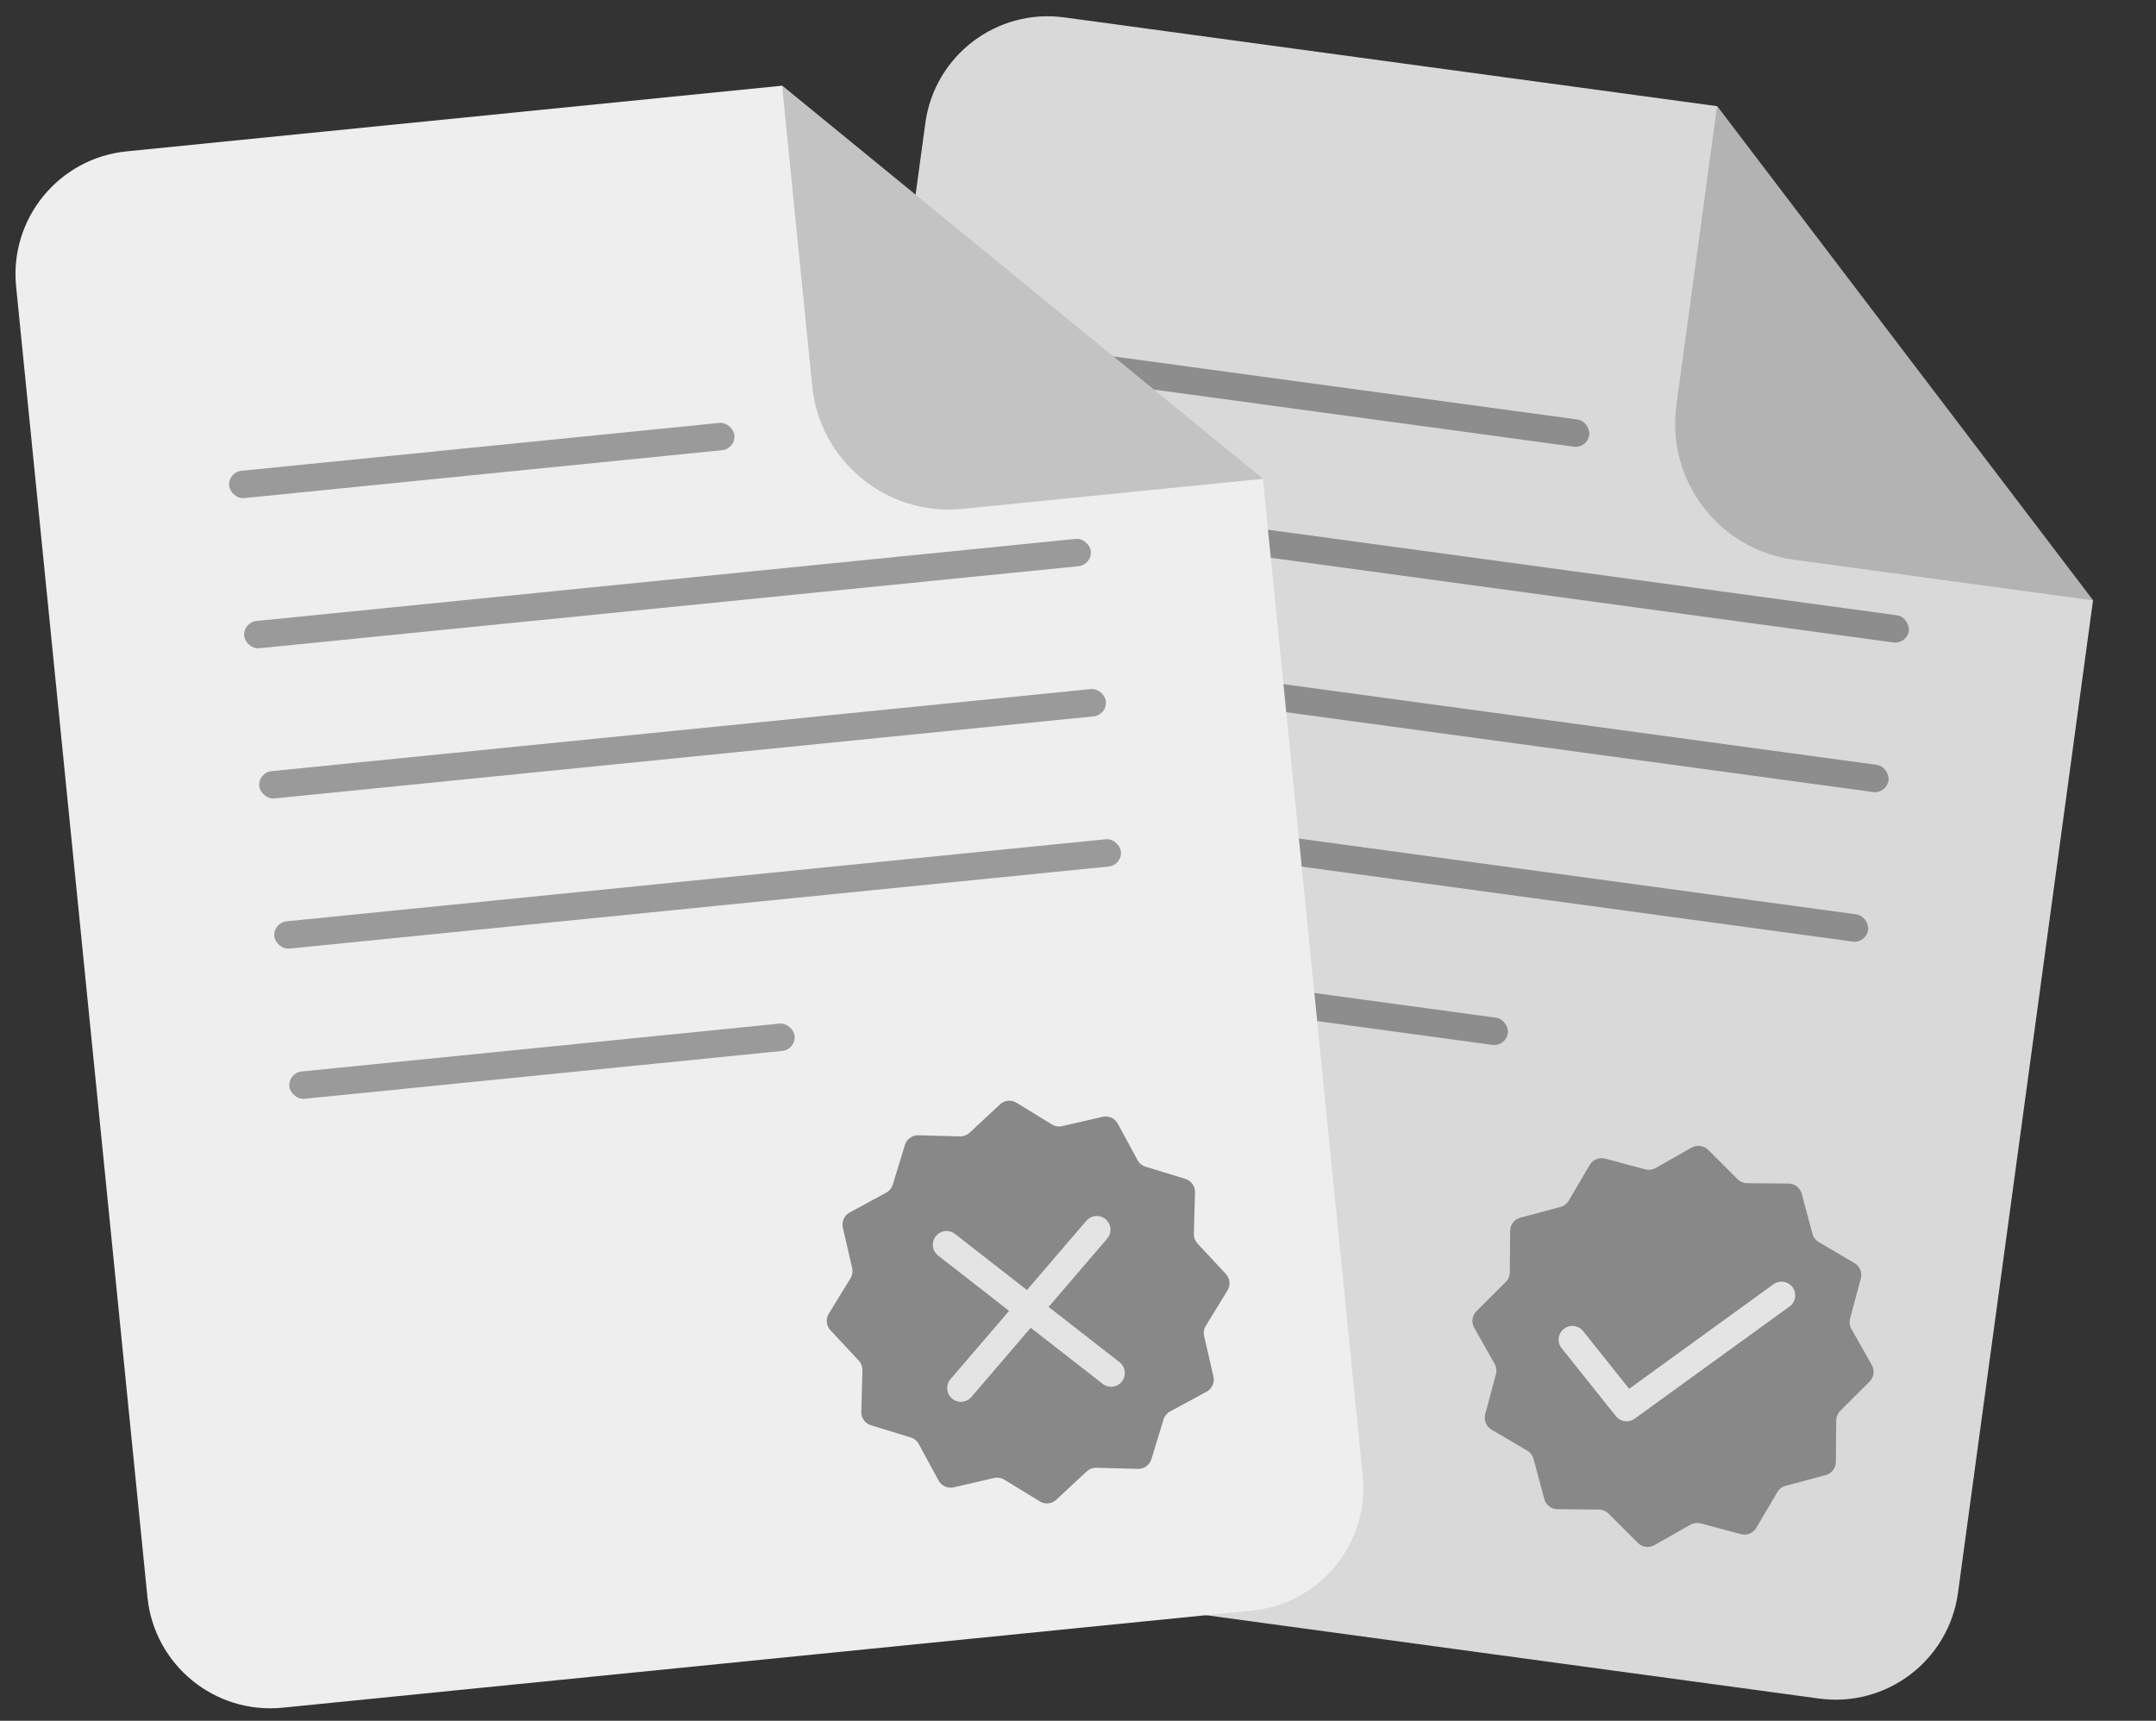 <svg width="233" height="186" viewBox="0 0 233 186" fill="none" xmlns="http://www.w3.org/2000/svg">
<rect x="0" y="0" width="233" height="186" fill="#333333" stroke="none"/>
<path fill-rule="evenodd" clip-rule="evenodd" d="M185.578 11.477L115.026 1.881C107.721 0.887 100.994 6.003 100.001 13.308L80.812 154.384C79.818 161.689 84.934 168.416 92.239 169.409L196.576 183.601C203.881 184.595 210.608 179.479 211.601 172.174L226.195 64.883L185.578 11.477Z" fill="#D9D9D9"/>
<path fill-rule="evenodd" clip-rule="evenodd" d="M185.579 11.478L185.564 11.476L181.167 43.806C180.063 51.922 185.747 59.396 193.864 60.5L226.194 64.897L226.196 64.883L185.579 11.478Z" fill="#1C1C1C" fill-opacity="0.2"/>
<rect x="117.578" y="38.149" width="54.874" height="2.966" rx="1.483" transform="rotate(7.746 117.578 38.149)" fill="#1C1C1C" fill-opacity="0.4"/>
<rect x="108.781" y="102.811" width="54.874" height="2.966" rx="1.483" transform="rotate(7.746 108.781 102.811)" fill="#1C1C1C" fill-opacity="0.4"/>
<rect x="115.379" y="54.315" width="91.951" height="2.966" rx="1.483" transform="rotate(7.746 115.379 54.315)" fill="#1C1C1C" fill-opacity="0.4"/>
<rect x="113.181" y="70.48" width="91.951" height="2.966" rx="1.483" transform="rotate(7.746 113.181 70.48)" fill="#1C1C1C" fill-opacity="0.4"/>
<rect x="110.979" y="86.644" width="91.951" height="2.966" rx="1.483" transform="rotate(7.746 110.979 86.644)" fill="#1C1C1C" fill-opacity="0.4"/>
<path d="M182.819 124.046C183.399 123.718 184.127 123.817 184.599 124.288L187.771 127.461C188.046 127.736 188.418 127.892 188.807 127.895L193.293 127.933C193.959 127.939 194.54 128.389 194.713 129.033L195.874 133.366C195.974 133.742 196.219 134.063 196.554 134.26L200.42 136.536C200.994 136.875 201.272 137.554 201.1 138.198L199.938 142.532C199.838 142.907 199.889 143.308 200.08 143.646L202.29 147.55C202.619 148.13 202.52 148.858 202.048 149.33L198.876 152.502C198.601 152.777 198.445 153.149 198.441 153.538L198.403 158.024C198.397 158.69 197.948 159.271 197.304 159.444L192.97 160.605C192.595 160.705 192.274 160.95 192.076 161.285L189.8 165.151C189.462 165.725 188.782 166.003 188.138 165.831L183.805 164.669C183.429 164.569 183.029 164.62 182.69 164.811L178.786 167.021C178.206 167.35 177.478 167.251 177.007 166.779L173.835 163.607C173.56 163.332 173.188 163.176 172.799 163.172L168.313 163.134C167.646 163.128 167.065 162.679 166.893 162.035L165.732 157.701C165.631 157.326 165.387 157.005 165.052 156.807L161.186 154.531C160.611 154.193 160.333 153.513 160.506 152.869L161.667 148.536C161.768 148.16 161.717 147.76 161.525 147.421L159.315 143.517C158.987 142.937 159.086 142.209 159.557 141.738L162.73 138.566C163.005 138.291 163.161 137.919 163.164 137.53L163.202 133.044C163.208 132.377 163.658 131.796 164.302 131.624L168.635 130.463C169.011 130.362 169.332 130.118 169.529 129.783L171.805 125.917C172.144 125.342 172.823 125.064 173.467 125.237L177.801 126.398C178.176 126.499 178.577 126.448 178.915 126.256L182.819 124.046Z" fill="#888888"/>
<path d="M192.529 140.021L175.787 152.149L169.926 144.804" stroke="#E4E4E4" stroke-width="2.966" stroke-linecap="round" stroke-linejoin="round"/>
<path fill-rule="evenodd" clip-rule="evenodd" d="M84.538 9.261L13.691 16.359C6.356 17.094 1.006 23.636 1.741 30.971L15.934 172.637C16.668 179.972 23.21 185.323 30.545 184.588L135.319 174.091C142.654 173.356 148.005 166.814 147.27 159.479L136.476 51.74L84.538 9.261Z" fill="#EEEEEE"/>
<path fill-rule="evenodd" clip-rule="evenodd" d="M84.538 9.261L84.523 9.263L87.776 41.728C88.592 49.878 95.861 55.823 104.011 55.006L136.476 51.754L136.475 51.74L84.538 9.261Z" fill="#1C1C1C" fill-opacity="0.2"/>
<rect x="24.617" y="51.036" width="54.874" height="2.966" rx="1.483" transform="rotate(-5.721 24.617 51.036)" fill="#1C1C1C" fill-opacity="0.4"/>
<rect x="31.123" y="115.967" width="54.874" height="2.966" rx="1.483" transform="rotate(-5.721 31.123 115.967)" fill="#1C1C1C" fill-opacity="0.4"/>
<rect x="26.244" y="67.269" width="91.951" height="2.966" rx="1.483" transform="rotate(-5.721 26.244 67.269)" fill="#1C1C1C" fill-opacity="0.4"/>
<rect x="27.87" y="83.502" width="91.951" height="2.966" rx="1.483" transform="rotate(-5.721 27.87 83.502)" fill="#1C1C1C" fill-opacity="0.4"/>
<rect x="29.497" y="99.733" width="91.951" height="2.966" rx="1.483" transform="rotate(-5.721 29.497 99.733)" fill="#1C1C1C" fill-opacity="0.4"/>
<path d="M108.07 119.378C108.558 118.923 109.288 118.85 109.857 119.199L113.68 121.545C114.012 121.749 114.41 121.814 114.789 121.726L119.161 120.719C119.81 120.569 120.48 120.871 120.798 121.457L122.936 125.401C123.121 125.743 123.433 125.998 123.805 126.112L128.095 127.426C128.732 127.621 129.161 128.217 129.143 128.883L129.023 133.368C129.013 133.757 129.156 134.134 129.421 134.419L132.479 137.701C132.934 138.189 133.007 138.92 132.658 139.488L130.312 143.311C130.108 143.643 130.043 144.041 130.13 144.42L131.138 148.792C131.288 149.441 130.986 150.111 130.4 150.429L126.456 152.567C126.114 152.752 125.858 153.065 125.744 153.437L124.431 157.726C124.236 158.364 123.64 158.793 122.973 158.775L118.489 158.654C118.1 158.644 117.722 158.787 117.438 159.052L114.156 162.11C113.668 162.565 112.937 162.638 112.369 162.289L108.545 159.943C108.214 159.739 107.816 159.674 107.436 159.762L103.065 160.769C102.415 160.919 101.746 160.617 101.428 160.031L99.29 156.087C99.104 155.745 98.792 155.489 98.42 155.376L94.13 154.062C93.493 153.867 93.064 153.271 93.082 152.604L93.202 148.12C93.213 147.731 93.07 147.354 92.805 147.069L89.746 143.787C89.292 143.299 89.219 142.568 89.567 142L91.914 138.176C92.117 137.845 92.182 137.447 92.095 137.068L91.088 132.696C90.938 132.046 91.24 131.377 91.826 131.059L95.77 128.921C96.112 128.736 96.367 128.423 96.481 128.051L97.794 123.762C97.99 123.124 98.586 122.695 99.252 122.713L103.737 122.833C104.126 122.844 104.503 122.701 104.788 122.436L108.07 119.378Z" fill="#888888"/>
<path d="M118.528 132.922L103.847 150.043" stroke="#E4E4E4" stroke-width="2.966" stroke-linecap="round" stroke-linejoin="round"/>
<path d="M102.295 134.548L120.08 148.416" stroke="#E4E4E4" stroke-width="2.966" stroke-linecap="round" stroke-linejoin="round"/>
</svg>
